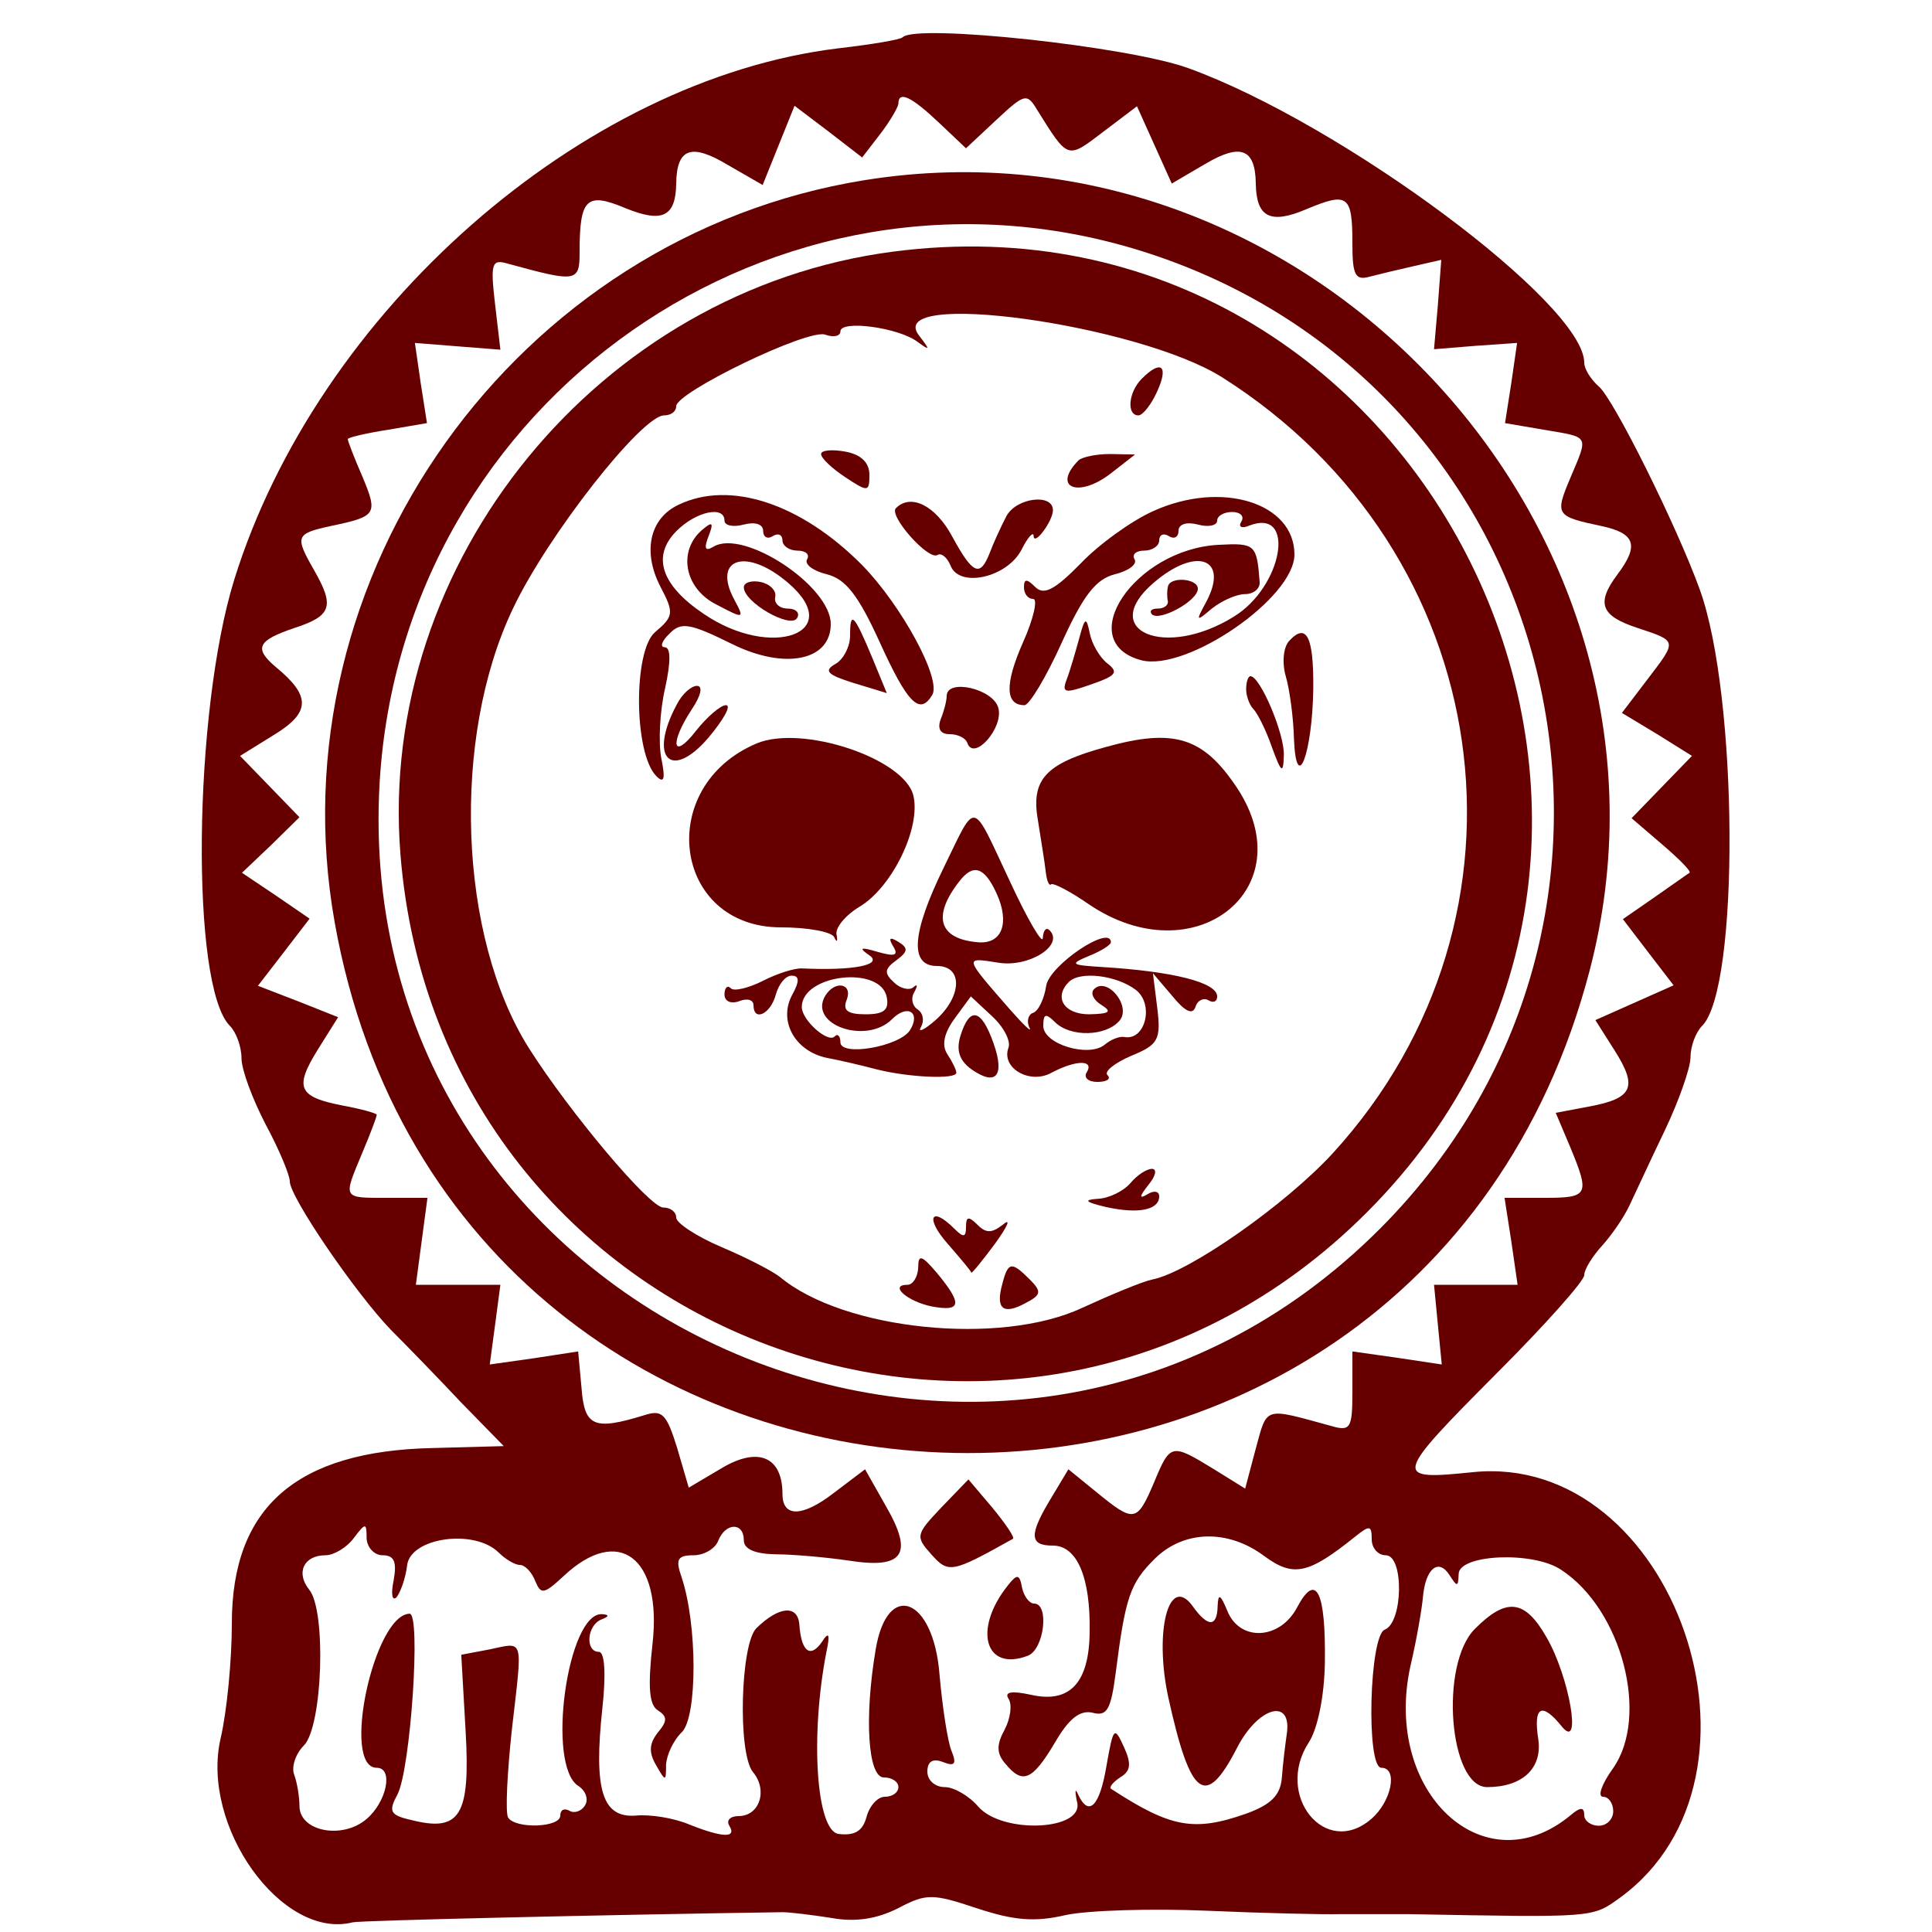 <?xml version="1.0" standalone="no"?>
<!DOCTYPE svg PUBLIC "-//W3C//DTD SVG 20010904//EN"
 "http://www.w3.org/TR/2001/REC-SVG-20010904/DTD/svg10.dtd">
<svg version="1.0" xmlns="http://www.w3.org/2000/svg"
 width="200pt" height="200pt" viewBox="0 0 200 200"
 preserveAspectRatio="xMidYMid meet">
<g transform="translate(0,200) scale(0.05,-0.05)"
fill="#660000" stroke="none">
<path d="M1869 3923 c-4 -5 -64 -15 -133 -23 -531 -64 -1078 -544 -1251 -1100
-85 -274 -91 -842 -9 -924 13 -13 24 -43 24 -67 0 -24 23 -85 50 -137 28 -52
50 -105 50 -118 0 -32 135 -230 209 -307 34 -34 100 -102 147 -152 l87 -89
-147 -4 c-283 -6 -416 -123 -416 -363 0 -75 -10 -181 -23 -237 -43 -183 127
-419 273 -382 15 4 542 16 890 21 17 0 63 -6 102 -12 49 -9 93 -2 137 20 59
31 71 31 164 0 76 -25 119 -29 183 -14 46 10 179 14 294 9 116 -5 239 -8 275
-7 36 0 99 0 140 0 387 -7 381 -8 439 34 345 251 112 924 -305 881 -166 -17
-165 -11 51 206 99 99 180 190 180 202 0 12 17 39 37 61 20 22 46 60 57 84 12
25 44 95 73 155 29 61 53 129 53 151 0 23 11 52 24 65 78 78 75 684 -5 904
-47 130 -178 394 -209 420 -16 14 -30 36 -30 49 0 122 -502 495 -820 610 -124
45 -562 92 -591 64z m75 -177 l56 -53 62 58 c59 55 64 57 85 22 65 -104 62
-103 137 -46 l70 53 36 -80 36 -80 70 41 c73 43 103 31 104 -41 1 -70 30 -85
105 -53 86 36 95 29 95 -72 0 -64 6 -76 35 -68 19 5 61 15 92 22 l57 13 -7
-93 -8 -92 86 7 86 6 -12 -83 -13 -83 82 -14 c94 -16 91 -10 53 -100 -32 -76
-30 -79 64 -99 71 -15 79 -40 34 -100 -45 -60 -35 -86 41 -111 84 -28 83 -25
19 -109 l-51 -67 73 -44 72 -45 -63 -65 -62 -64 63 -54 c35 -30 61 -56 57 -59
-5 -3 -37 -26 -73 -51 l-65 -45 52 -68 53 -69 -81 -36 -81 -36 40 -63 c48 -76
38 -99 -53 -116 l-69 -13 30 -71 c41 -99 38 -105 -53 -105 l-83 0 14 -90 13
-90 -86 0 -87 0 8 -83 8 -82 -93 14 -92 13 0 -83 c0 -77 -4 -83 -45 -71 -139
38 -131 41 -155 -47 l-22 -83 -66 41 c-87 53 -89 53 -123 -29 -35 -82 -41 -83
-118 -20 l-59 48 -36 -60 c-46 -76 -45 -98 4 -98 50 0 78 -66 76 -179 -1 -105
-41 -148 -121 -130 -41 9 -56 6 -47 -8 8 -12 4 -41 -8 -64 -17 -31 -17 -49 1
-70 36 -44 56 -36 103 43 29 50 52 68 78 62 30 -8 38 6 48 83 20 157 30 185
80 235 60 60 152 63 228 6 60 -44 91 -37 187 40 31 25 35 24 35 -5 0 -18 13
-33 29 -33 38 0 36 -139 -2 -154 -32 -12 -39 -286 -7 -286 35 0 21 -70 -21
-106 -95 -82 -201 49 -129 159 18 28 32 95 33 165 2 147 -18 188 -57 115 -35
-68 -119 -73 -145 -8 -14 34 -19 37 -20 10 -1 -44 -20 -45 -52 0 -49 67 -80
-52 -50 -190 46 -208 77 -230 142 -104 44 86 115 105 103 28 -3 -21 -8 -61
-10 -89 -3 -37 -22 -56 -74 -75 -108 -38 -156 -29 -279 51 -6 3 3 14 18 24 22
13 24 28 8 63 -20 44 -22 41 -36 -38 -14 -85 -37 -108 -59 -60 -6 14 -7 7 -2
-16 15 -59 -155 -67 -205 -9 -19 22 -50 40 -69 40 -20 0 -36 14 -36 32 0 21
11 28 32 20 25 -10 29 -4 18 23 -8 19 -19 91 -25 160 -13 158 -108 194 -132
50 -24 -142 -16 -265 17 -265 17 0 30 -9 30 -20 0 -11 -12 -20 -28 -20 -15 0
-32 -19 -38 -42 -8 -29 -24 -39 -58 -35 -46 7 -59 202 -25 377 8 37 5 43 -9
21 -24 -35 -43 -21 -47 35 -3 42 -42 39 -89 -7 -33 -33 -39 -259 -7 -298 31
-37 14 -91 -30 -91 -17 0 -26 -9 -19 -20 16 -26 -14 -25 -84 3 -31 13 -80 21
-110 18 -69 -5 -87 53 -69 221 8 72 5 118 -7 118 -29 0 -25 55 5 67 16 6 17
10 2 11 -72 6 -117 -315 -49 -356 15 -10 21 -28 13 -40 -7 -12 -22 -17 -32
-11 -11 6 -19 2 -19 -10 0 -25 -93 -28 -108 -4 -6 10 -2 92 8 184 22 192 26
179 -47 164 l-58 -11 9 -158 c10 -175 -11 -210 -113 -184 -44 10 -47 18 -28
53 27 52 49 375 25 374 -74 -2 -142 -319 -68 -319 35 0 21 -70 -21 -106 -50
-43 -139 -26 -139 27 0 19 -5 49 -11 65 -6 16 3 43 20 60 39 39 47 280 11 323
-28 35 -11 71 34 71 17 0 44 16 58 35 25 33 27 33 27 0 1 -19 16 -35 33 -35
24 0 30 -13 23 -52 -6 -28 -3 -44 6 -35 8 10 19 40 22 67 8 57 139 75 189 26
14 -14 34 -26 44 -26 11 0 25 -15 32 -33 12 -29 18 -28 59 10 114 107 204 38
184 -140 -10 -90 -7 -127 11 -138 20 -13 20 -22 0 -46 -18 -23 -19 -41 -4 -67
20 -35 21 -35 21 0 1 20 15 51 33 68 32 33 32 223 -1 321 -13 37 -8 45 25 45
22 0 45 14 51 30 15 38 53 39 53 1 0 -18 22 -28 65 -29 36 0 104 -6 152 -13
114 -18 135 13 77 113 l-43 76 -66 -50 c-64 -49 -105 -50 -105 -1 0 76 -49 98
-123 55 l-71 -42 -24 82 c-22 71 -31 80 -68 68 -104 -32 -124 -24 -130 56 l-7
76 -91 -14 -92 -13 11 82 11 83 -88 0 -87 0 12 90 12 90 -82 0 c-95 0 -93 -3
-53 93 17 40 30 75 30 79 0 3 -32 12 -70 19 -93 18 -101 37 -52 116 l42 67
-83 33 -83 32 54 70 53 69 -70 48 -70 47 60 57 59 58 -61 63 -62 64 71 44 c75
46 76 80 3 140 -46 39 -38 55 39 81 77 25 83 45 40 120 -40 70 -38 75 35 91
95 20 98 24 65 103 -17 39 -30 73 -30 77 0 3 37 12 82 19 l82 14 -13 83 -12
83 88 -7 89 -7 -11 94 c-10 86 -7 94 27 84 142 -39 148 -38 148 24 0 111 14
125 95 91 76 -31 104 -18 105 51 1 73 31 84 106 39 l73 -42 33 82 33 82 70
-53 70 -54 37 48 c20 26 37 55 38 63 0 28 27 15 84 -39z m1288 -2996 c126 -82
184 -304 107 -412 -23 -32 -32 -58 -20 -58 11 0 21 -13 21 -30 0 -16 -13 -30
-30 -30 -16 0 -30 10 -30 22 0 17 -8 17 -28 0 -179 -149 -389 47 -332 308 13
55 24 120 26 143 5 59 32 82 55 46 16 -25 18 -25 19 2 0 41 154 48 212 9z"/>
<path d="M1790 3627 c-722 -116 -1225 -820 -1097 -1537 251 -1408 2235 -1485
2598 -100 237 903 -574 1786 -1501 1637z m571 -146 c875 -272 1146 -1370 499
-2022 -786 -792 -2139 -191 -2074 921 47 793 822 1335 1575 1101z"/>
<path d="M1849 3479 c-608 -79 -1068 -642 -1020 -1247 80 -1009 1287 -1457
2001 -742 784 784 119 2133 -981 1989z m51 -187 c26 -19 26 -17 3 13 -76 97
452 24 627 -86 570 -360 678 -1115 230 -1606 -98 -107 -298 -247 -374 -262
-20 -4 -85 -31 -146 -59 -169 -79 -493 -46 -625 64 -15 12 -69 40 -121 62 -52
22 -94 50 -94 61 0 12 -12 21 -27 21 -28 0 -193 196 -278 330 -146 231 -161
642 -33 910 72 152 267 400 313 400 14 0 25 8 25 19 0 29 275 162 309 148 17
-6 31 -3 31 7 0 24 121 8 160 -22z"/>
<path d="M2364 3216 c-28 -28 -32 -76 -7 -76 9 0 27 23 39 50 24 53 8 66 -32
26z"/>
<path d="M1700 3060 c0 -9 23 -30 50 -48 47 -31 50 -31 50 5 0 25 -17 42 -50
48 -27 5 -50 3 -50 -5z"/>
<path d="M2233 3047 c-56 -57 0 -79 67 -27 l50 39 -52 1 c-28 0 -57 -6 -65
-13z"/>
<path d="M1405 2955 c-60 -28 -75 -97 -38 -169 29 -55 28 -62 -11 -95 -45 -39
-44 -251 3 -298 16 -16 19 -6 10 38 -6 32 -3 97 8 144 12 55 12 85 -1 85 -10
0 -6 13 10 28 24 25 42 22 131 -22 108 -53 203 -34 203 42 0 79 -181 198 -243
160 -17 -10 -20 -4 -10 22 11 28 8 31 -12 14 -52 -43 -39 -121 27 -155 59 -31
60 -31 38 10 -46 86 26 108 112 34 120 -103 -34 -160 -175 -64 -89 60 -108
120 -56 172 40 40 99 53 99 21 0 -10 18 -14 40 -8 23 6 40 1 40 -13 0 -13 9
-18 20 -11 11 7 20 3 20 -9 0 -11 14 -21 31 -21 17 0 26 -8 20 -18 -6 -10 12
-24 41 -31 39 -10 65 -43 110 -142 57 -125 82 -151 108 -108 20 32 -63 185
-145 269 -127 128 -274 176 -380 125z"/>
<path d="M2084 2932 c-12 -23 -28 -58 -35 -77 -20 -51 -35 -44 -78 35 -34 63
-85 89 -116 58 -16 -15 67 -109 86 -97 8 5 20 -5 27 -22 18 -47 117 -25 147
33 13 26 25 39 25 28 1 -21 39 30 40 53 1 36 -75 27 -96 -11z"/>
<path d="M2388 2942 c-45 -20 -113 -69 -151 -109 -54 -55 -76 -66 -94 -48 -17
17 -23 17 -23 -1 0 -13 8 -24 19 -24 10 0 1 -41 -21 -90 -38 -86 -37 -130 3
-130 10 0 45 58 77 129 45 99 71 132 110 142 29 7 47 21 41 31 -6 10 3 18 20
18 17 0 31 10 31 21 0 12 9 16 20 9 11 -7 20 -2 20 11 0 14 17 19 40 13 22 -6
40 -2 40 8 0 10 14 18 31 18 17 0 26 -9 19 -20 -7 -11 1 -15 17 -8 97 37 69
-127 -33 -189 -142 -88 -281 -29 -166 70 88 76 157 52 110 -38 -23 -42 -22
-43 11 -15 20 16 51 30 69 30 17 0 31 11 30 25 -6 78 -9 81 -85 77 -174 -9
-303 -201 -160 -239 94 -24 317 129 317 219 0 107 -151 154 -292 90z"/>
<path d="M1540 2784 c0 -31 96 -86 110 -64 7 11 -2 20 -19 20 -17 0 -29 11
-26 24 3 13 -11 27 -30 31 -19 4 -35 -1 -35 -11z"/>
<path d="M2418 2785 c-2 -8 -2 -22 0 -30 1 -8 -8 -15 -21 -15 -13 0 -18 -5
-12 -12 16 -15 95 28 95 53 0 22 -59 26 -62 4z"/>
<path d="M1760 2684 c0 -23 -14 -50 -31 -59 -24 -14 -16 -22 38 -39 l69 -21
-30 73 c-38 91 -46 99 -46 46z"/>
<path d="M2234 2677 c-8 -29 -19 -67 -26 -85 -10 -27 -3 -28 51 -9 52 18 58
25 33 44 -16 13 -32 41 -36 63 -7 34 -10 32 -22 -13z"/>
<path d="M2669 2673 c-12 -13 -15 -45 -7 -73 8 -27 16 -86 17 -130 5 -117 38
-31 40 104 1 108 -14 138 -50 99z"/>
<path d="M2580 2573 c0 -14 7 -33 15 -41 8 -8 26 -43 38 -78 20 -55 24 -57 25
-18 2 44 -49 164 -69 164 -5 0 -9 -12 -9 -27z"/>
<path d="M1401 2541 c-59 -110 -12 -159 66 -68 31 37 48 67 36 67 -11 0 -39
-24 -62 -53 -48 -62 -56 -28 -9 44 19 28 24 49 11 49 -12 0 -31 -17 -42 -39z"/>
<path d="M1960 2559 c0 -9 -5 -30 -12 -47 -8 -21 -1 -32 18 -32 17 0 34 -8 37
-19 14 -37 75 32 64 73 -10 40 -107 62 -107 25z"/>
<path d="M1567 2461 c-212 -89 -174 -381 50 -381 55 0 104 -9 110 -20 5 -12 8
-10 5 5 -3 14 18 40 48 58 68 41 127 164 111 230 -19 77 -230 147 -324 108z"/>
<path d="M2288 2453 c-124 -34 -154 -67 -139 -152 6 -39 14 -86 16 -105 2 -19
7 -31 11 -27 4 4 39 -14 78 -41 218 -148 446 31 307 241 -70 105 -130 124
-273 84z"/>
<path d="M1954 2204 c-67 -137 -71 -204 -14 -204 54 0 52 -63 -3 -112 -24 -21
-38 -27 -30 -14 7 13 4 29 -7 36 -11 7 -15 23 -7 36 7 13 7 18 -2 10 -8 -7
-27 -3 -40 10 -21 19 -20 28 5 46 24 18 25 25 4 38 -18 11 -21 8 -11 -9 12
-19 4 -22 -31 -12 -37 11 -41 9 -18 -7 29 -20 -35 -32 -139 -27 -16 1 -53 -11
-82 -26 -30 -15 -60 -22 -66 -15 -7 7 -13 1 -13 -13 0 -14 13 -20 30 -14 17 7
30 3 30 -8 0 -35 35 -19 46 21 6 22 20 40 33 40 16 0 17 -11 1 -40 -29 -54 6
-116 71 -130 27 -5 74 -16 104 -24 68 -17 165 -21 165 -7 0 6 -9 24 -19 39
-12 19 -6 44 16 74 l33 45 44 -41 c24 -22 39 -51 34 -65 -16 -42 44 -77 89
-52 51 27 89 27 73 1 -7 -11 3 -20 22 -20 19 0 29 6 21 14 -8 7 14 25 49 40
56 23 62 33 54 99 l-9 72 40 -47 c26 -32 42 -40 48 -23 4 14 17 20 27 14 10
-6 18 -3 18 8 0 29 -91 52 -240 61 -63 4 -66 6 -25 23 25 10 45 23 45 28 0 38
-127 -47 -134 -90 -4 -27 -16 -52 -27 -56 -10 -3 -14 -17 -8 -30 7 -13 -11 4
-40 37 -96 110 -95 108 -25 97 64 -11 138 36 107 67 -7 7 -13 0 -14 -16 0 -15
-31 37 -68 117 -81 172 -68 170 -137 29z m109 -53 c28 -61 12 -105 -36 -102
-83 6 -98 53 -41 126 29 38 52 30 77 -24z m-227 -216 c5 -26 -6 -35 -44 -35
-37 0 -48 8 -39 30 13 34 -24 41 -44 9 -37 -60 84 -103 138 -49 32 32 60 14
37 -23 -22 -34 -144 -55 -144 -25 0 13 -6 19 -12 12 -14 -14 -68 34 -68 61 0
68 164 87 176 20z m515 16 c39 -29 21 -106 -23 -98 -10 2 -28 -5 -41 -16 -33
-27 -127 1 -127 39 0 25 5 27 24 8 32 -32 106 -30 134 3 25 30 -26 92 -53 65
-8 -8 -1 -23 16 -33 22 -14 16 -18 -26 -19 -52 0 -74 35 -42 67 23 23 98 14
138 -16z"/>
<path d="M1989 1857 c-10 -31 -3 -52 21 -70 52 -37 71 -15 47 53 -25 71 -49
77 -68 17z"/>
<path d="M2340 1550 c-14 -16 -44 -31 -67 -32 -31 -2 -26 -7 17 -17 67 -15
110 -6 110 22 0 11 -11 13 -25 4 -17 -10 -16 -4 2 19 16 19 19 34 8 34 -11 0
-31 -13 -45 -30z"/>
<path d="M1962 1425 c26 -30 49 -57 49 -60 1 -2 23 25 49 60 26 36 34 54 17
40 -23 -18 -35 -19 -53 -1 -19 19 -24 17 -24 -4 0 -22 -5 -23 -24 -4 -49 49
-61 22 -14 -31z"/>
<path d="M1901 1375 c-1 -19 -11 -35 -22 -35 -40 0 0 -35 51 -45 60 -11 63 5
11 68 -33 39 -40 41 -40 12z"/>
<path d="M2075 1341 c-14 -51 2 -64 48 -39 33 17 34 24 9 49 -38 38 -45 37
-57 -10z"/>
<path d="M1949 879 c-53 -56 -54 -60 -21 -97 36 -40 42 -39 169 32 5 2 -15 31
-42 64 l-50 59 -56 -58z"/>
<path d="M2087 718 c-73 -91 -48 -180 41 -146 34 13 45 108 13 108 -10 0 -21
15 -25 33 -5 28 -10 29 -29 5z"/>
<path d="M3054 628 c-74 -73 -54 -328 25 -328 73 0 114 39 106 98 -11 70 7 79
49 27 42 -51 15 104 -32 185 -45 79 -83 83 -148 18z"/>
</g>
</svg>
